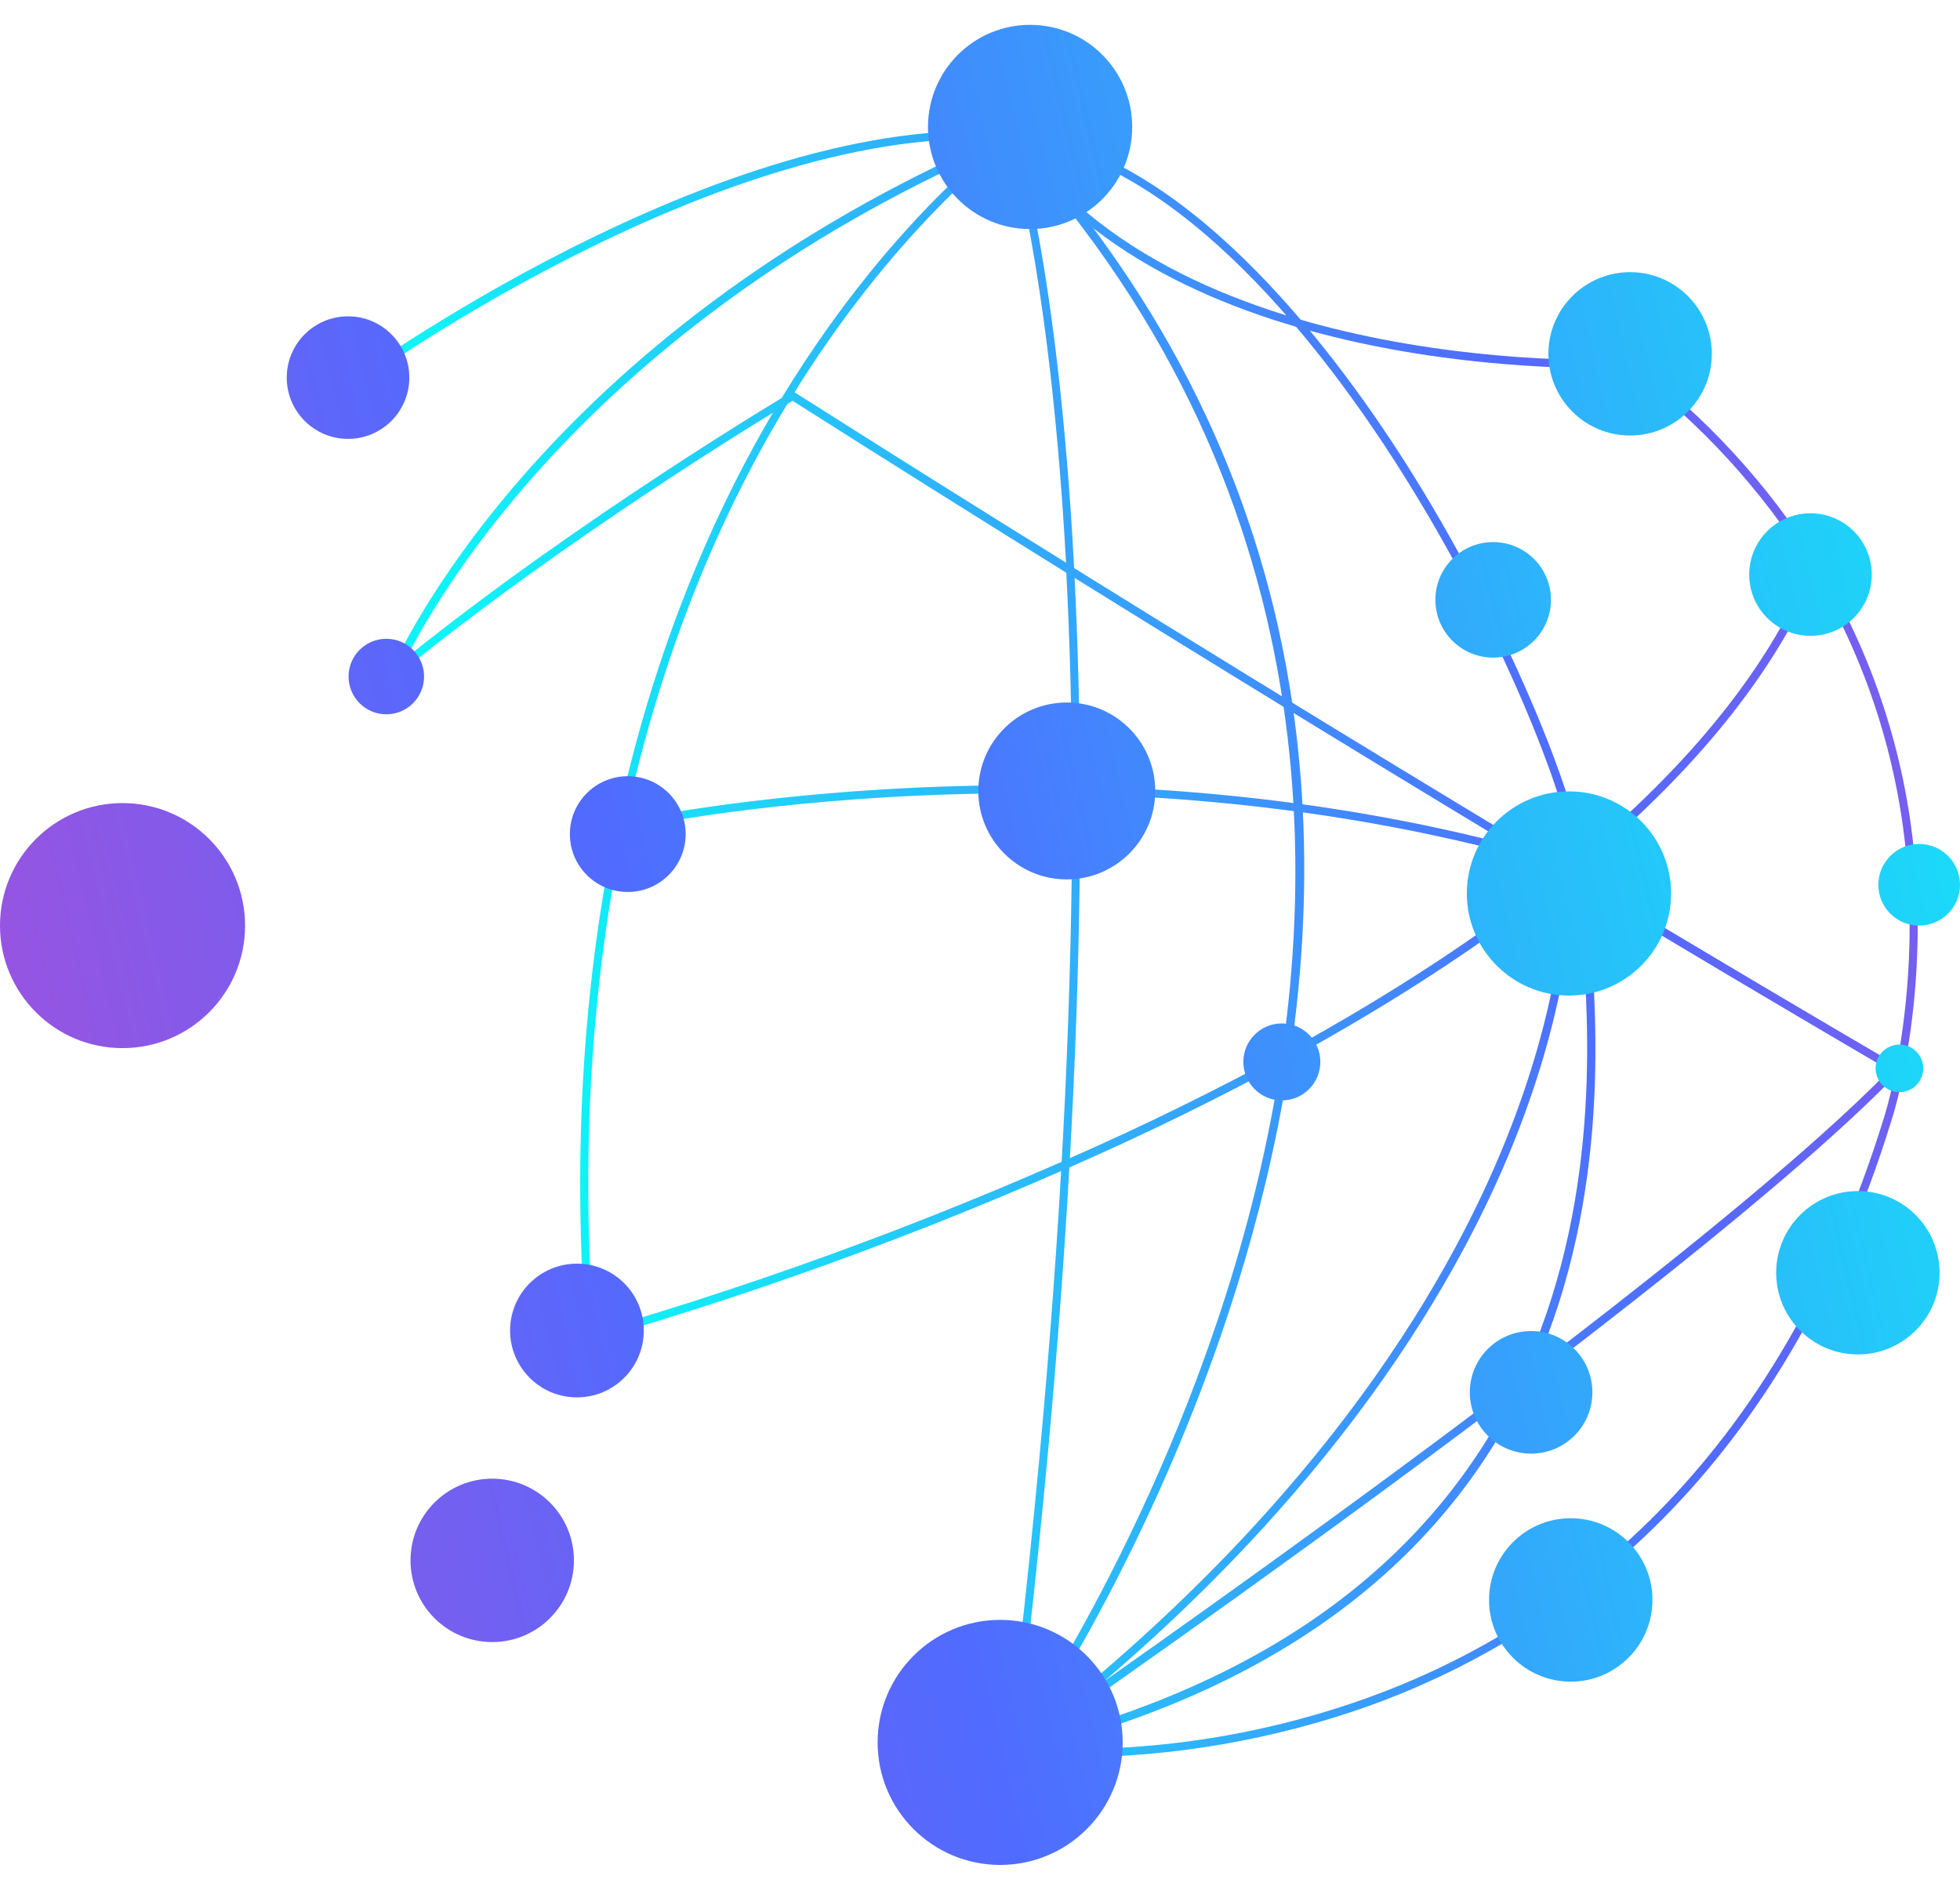 <svg width="56" height="54" viewBox="0 0 56 54" fill="none" xmlns="http://www.w3.org/2000/svg">
<g id="Group 722">
<path id="Vector" d="M30.62 50.217C30.046 50.223 29.471 50.197 28.898 50.139L28.618 50.105L28.843 49.933C37.443 43.362 41.305 36.863 43.028 32.566C44.54 28.8 44.718 26.031 44.731 25.101C40.872 28.205 36.25 30.733 32.236 32.6C27.273 34.892 22.143 36.802 16.891 38.316L16.755 38.352L16.745 38.212C15.784 25.49 19.123 16.815 22.091 11.778C25.312 6.315 28.812 3.829 28.847 3.803L28.944 3.736L29.009 3.833C33.784 10.881 46.395 10.28 46.523 10.273H46.565L46.599 10.299C48.717 11.88 50.522 13.842 51.919 16.086C51.936 16.096 51.95 16.11 51.959 16.127C51.969 16.143 51.975 16.162 51.976 16.181C53.499 18.7 54.43 21.532 54.699 24.463C55.103 28.725 54.067 31.953 54.051 31.985C50.811 42.565 44.136 46.94 39.116 48.746C36.388 49.714 33.515 50.211 30.62 50.217ZM29.219 49.937C32.559 50.13 35.903 49.65 39.053 48.522C44.022 46.74 50.618 42.397 53.836 31.91C53.847 31.878 54.869 28.688 54.468 24.471C54.206 21.64 53.321 18.903 51.876 16.455C50.52 19.609 47.987 22.449 44.966 24.913C44.966 25.626 44.888 28.565 43.247 32.652C41.517 36.936 37.689 43.397 29.211 49.937H29.219ZM17.817 23.713C16.975 27.739 16.56 32.508 16.965 38.054C22.159 36.545 27.232 34.65 32.142 32.383C36.179 30.503 40.837 27.956 44.699 24.826C31.268 20.789 18.114 23.645 17.809 23.713H17.817ZM29.111 22.44C33.723 22.44 39.278 22.942 44.877 24.643L44.914 24.656C47.918 22.184 50.422 19.357 51.718 16.21C50.343 14.001 48.569 12.066 46.486 10.506C45.666 10.54 33.634 10.908 28.879 4.063C28.302 4.498 25.179 6.98 22.277 11.908C20.657 14.65 18.937 18.48 17.864 23.465C18.603 23.309 23.035 22.44 29.102 22.44H29.111Z" fill="url(#paint0_linear_233_853)"/>
<path id="Vector_2" d="M28.631 50.209L28.811 49.958C28.858 49.893 33.464 43.377 35.748 34.488C37.854 26.305 38.359 14.378 28.851 4.01C20.649 3.362 10.073 11.099 9.966 11.177C9.954 11.186 9.94 11.193 9.926 11.197C9.911 11.2 9.895 11.201 9.88 11.199C9.865 11.197 9.851 11.191 9.838 11.183C9.825 11.175 9.813 11.165 9.804 11.153C9.787 11.128 9.779 11.097 9.784 11.067C9.789 11.037 9.805 11.009 9.829 10.991C9.936 10.911 20.623 3.091 28.915 3.783C33.729 4.185 38.024 9.87 40.156 13.223C43.001 17.696 45.12 22.89 45.245 24.751C45.261 24.994 45.293 25.312 45.329 25.678C45.828 30.657 47.343 45.806 28.931 50.141L28.631 50.209ZM29.196 4.038C33.321 8.601 35.894 13.831 36.843 19.59C37.614 24.267 37.329 29.3 35.971 34.548C33.927 42.496 30.034 48.556 29.167 49.838C47.074 45.464 45.585 30.598 45.096 25.699C45.058 25.331 45.026 25.012 45.01 24.766C44.904 23.18 43.044 18.202 39.957 13.346C37.898 10.101 33.791 4.647 29.196 4.046V4.038Z" fill="url(#paint1_linear_233_853)"/>
<path id="Vector_3" d="M28.759 50.265L28.79 50.011C30.682 34.668 30.846 23.726 30.466 16.366C27.954 14.804 25.332 13.158 22.645 11.453C21.985 11.848 16.129 15.386 11.363 19.287L11.005 19.579L11.181 19.152C11.222 19.057 15.298 9.539 28.859 3.791L28.974 3.743L29.015 3.861C29.038 3.927 30.236 7.61 30.69 16.233C43.956 24.483 54.108 30.384 54.229 30.454L54.357 30.529L54.254 30.635C48.288 36.83 29.164 49.988 28.971 50.12L28.759 50.265ZM30.703 16.515C31.071 23.847 30.899 34.677 29.05 49.783C31.157 48.325 48.267 36.443 53.983 30.58C52.77 29.872 43.114 24.23 30.705 16.515H30.703ZM28.838 4.055C17.155 9.045 12.61 16.828 11.62 18.785C16.592 14.785 22.533 11.252 22.595 11.216L22.655 11.18L22.716 11.218C25.375 12.906 27.97 14.535 30.458 16.078C30.037 8.438 29.038 4.745 28.838 4.055Z" fill="url(#paint2_linear_233_853)"/>
<path id="Vector_4" d="M3.501 29.95C5.434 29.95 7.002 28.383 7.002 26.449C7.002 24.516 5.434 22.948 3.501 22.948C1.567 22.948 0 24.516 0 26.449C0 28.383 1.567 29.95 3.501 29.95Z" fill="url(#paint3_linear_233_853)"/>
<path id="Vector_5" d="M17.936 25.488C18.849 25.488 19.59 24.748 19.59 23.834C19.59 22.921 18.849 22.18 17.936 22.18C17.022 22.18 16.282 22.921 16.282 23.834C16.282 24.748 17.022 25.488 17.936 25.488Z" fill="url(#paint4_linear_233_853)"/>
<path id="Vector_6" d="M11.037 20.411C11.633 20.411 12.116 19.928 12.116 19.332C12.116 18.736 11.633 18.253 11.037 18.253C10.442 18.253 9.959 18.736 9.959 19.332C9.959 19.928 10.442 20.411 11.037 20.411Z" fill="url(#paint5_linear_233_853)"/>
<path id="Vector_7" d="M9.944 12.541C10.911 12.541 11.695 11.757 11.695 10.79C11.695 9.823 10.911 9.039 9.944 9.039C8.977 9.039 8.193 9.823 8.193 10.79C8.193 11.757 8.977 12.541 9.944 12.541Z" fill="url(#paint6_linear_233_853)"/>
<path id="Vector_8" d="M16.484 39.93C17.539 39.93 18.394 39.074 18.394 38.02C18.394 36.965 17.539 36.109 16.484 36.109C15.429 36.109 14.574 36.965 14.574 38.02C14.574 39.074 15.429 39.93 16.484 39.93Z" fill="url(#paint7_linear_233_853)"/>
<path id="Vector_9" d="M14.063 46.922C15.353 46.922 16.398 45.877 16.398 44.587C16.398 43.298 15.353 42.253 14.063 42.253C12.774 42.253 11.729 43.298 11.729 44.587C11.729 45.877 12.774 46.922 14.063 46.922Z" fill="url(#paint8_linear_233_853)"/>
<path id="Vector_10" d="M28.576 53.29C30.509 53.29 32.077 51.723 32.077 49.789C32.077 47.856 30.509 46.288 28.576 46.288C26.642 46.288 25.075 47.856 25.075 49.789C25.075 51.723 26.642 53.29 28.576 53.29Z" fill="url(#paint9_linear_233_853)"/>
<path id="Vector_11" d="M36.624 31.444C37.232 31.444 37.724 30.951 37.724 30.344C37.724 29.736 37.232 29.244 36.624 29.244C36.017 29.244 35.524 29.736 35.524 30.344C35.524 30.951 36.017 31.444 36.624 31.444Z" fill="url(#paint10_linear_233_853)"/>
<path id="Vector_12" d="M44.878 48.053C46.168 48.053 47.213 47.007 47.213 45.718C47.213 44.429 46.168 43.383 44.878 43.383C43.589 43.383 42.544 44.429 42.544 45.718C42.544 47.007 43.589 48.053 44.878 48.053Z" fill="url(#paint11_linear_233_853)"/>
<path id="Vector_13" d="M44.828 28.448C46.44 28.448 47.746 27.142 47.746 25.531C47.746 23.919 46.44 22.613 44.828 22.613C43.217 22.613 41.91 23.919 41.91 25.531C41.91 27.142 43.217 28.448 44.828 28.448Z" fill="url(#paint12_linear_233_853)"/>
<path id="Vector_14" d="M51.728 18.169C52.695 18.169 53.479 17.385 53.479 16.418C53.479 15.451 52.695 14.667 51.728 14.667C50.761 14.667 49.977 15.451 49.977 16.418C49.977 17.385 50.761 18.169 51.728 18.169Z" fill="url(#paint13_linear_233_853)"/>
<path id="Vector_15" d="M46.575 12.445C47.864 12.445 48.909 11.4 48.909 10.111C48.909 8.822 47.864 7.777 46.575 7.777C45.285 7.777 44.24 8.822 44.24 10.111C44.24 11.4 45.285 12.445 46.575 12.445Z" fill="url(#paint14_linear_233_853)"/>
<path id="Vector_16" d="M29.431 6.545C31.043 6.545 32.349 5.239 32.349 3.628C32.349 2.016 31.043 0.71 29.431 0.71C27.82 0.71 26.514 2.016 26.514 3.628C26.514 5.239 27.82 6.545 29.431 6.545Z" fill="url(#paint15_linear_233_853)"/>
<path id="Vector_17" d="M30.479 25.129C31.875 25.129 33.007 23.997 33.007 22.602C33.007 21.206 31.875 20.074 30.479 20.074C29.084 20.074 27.952 21.206 27.952 22.602C27.952 23.997 29.084 25.129 30.479 25.129Z" fill="url(#paint16_linear_233_853)"/>
<path id="Vector_18" d="M43.746 41.537C44.713 41.537 45.497 40.753 45.497 39.785C45.497 38.818 44.713 38.034 43.746 38.034C42.779 38.034 41.995 38.818 41.995 39.785C41.995 40.753 42.779 41.537 43.746 41.537Z" fill="url(#paint17_linear_233_853)"/>
<path id="Vector_19" d="M54.27 31.209C54.646 31.209 54.95 30.904 54.95 30.529C54.95 30.153 54.646 29.848 54.27 29.848C53.894 29.848 53.589 30.153 53.589 30.529C53.589 30.904 53.894 31.209 54.27 31.209Z" fill="url(#paint18_linear_233_853)"/>
<path id="Vector_20" d="M53.082 38.703C54.372 38.703 55.417 37.658 55.417 36.369C55.417 35.079 54.372 34.034 53.082 34.034C51.793 34.034 50.748 35.079 50.748 36.369C50.748 37.658 51.793 38.703 53.082 38.703Z" fill="url(#paint19_linear_233_853)"/>
<path id="Vector_21" d="M54.834 26.449C55.478 26.449 56 25.927 56 25.283C56 24.639 55.478 24.116 54.834 24.116C54.19 24.116 53.667 24.639 53.667 25.283C53.667 25.927 54.19 26.449 54.834 26.449Z" fill="url(#paint20_linear_233_853)"/>
<path id="Vector_22" d="M42.662 18.791C43.574 18.791 44.313 18.052 44.313 17.14C44.313 16.229 43.574 15.49 42.662 15.49C41.75 15.49 41.011 16.229 41.011 17.14C41.011 18.052 41.75 18.791 42.662 18.791Z" fill="url(#paint21_linear_233_853)"/>
</g>
<defs>
<linearGradient id="paint0_linear_233_853" x1="70.453" y1="19.161" x2="15.82" y2="29.984" gradientUnits="userSpaceOnUse">
<stop stop-color="#BC48D2"/>
<stop offset="0.46" stop-color="#506BFF"/>
<stop offset="1" stop-color="#0FF3F7"/>
</linearGradient>
<linearGradient id="paint1_linear_233_853" x1="70.32" y1="18.485" x2="15.685" y2="29.309" gradientUnits="userSpaceOnUse">
<stop stop-color="#BC48D2"/>
<stop offset="0.46" stop-color="#506BFF"/>
<stop offset="1" stop-color="#0FF3F7"/>
</linearGradient>
<linearGradient id="paint2_linear_233_853" x1="70.378" y1="18.78" x2="15.743" y2="29.605" gradientUnits="userSpaceOnUse">
<stop stop-color="#BC48D2"/>
<stop offset="0.46" stop-color="#506BFF"/>
<stop offset="1" stop-color="#0FF3F7"/>
</linearGradient>
<linearGradient id="paint3_linear_233_853" x1="-11.747" y1="30.018" x2="60.927" y2="13.009" gradientUnits="userSpaceOnUse">
<stop stop-color="#BC48D2"/>
<stop offset="0.46" stop-color="#506BFF"/>
<stop offset="1" stop-color="#0FF3F7"/>
</linearGradient>
<linearGradient id="paint4_linear_233_853" x1="-16.098" y1="31.8" x2="56.575" y2="14.791" gradientUnits="userSpaceOnUse">
<stop stop-color="#BC48D2"/>
<stop offset="0.46" stop-color="#506BFF"/>
<stop offset="1" stop-color="#0FF3F7"/>
</linearGradient>
<linearGradient id="paint5_linear_233_853" x1="-18.997" y1="26.362" x2="53.677" y2="9.354" gradientUnits="userSpaceOnUse">
<stop stop-color="#BC48D2"/>
<stop offset="0.46" stop-color="#506BFF"/>
<stop offset="1" stop-color="#0FF3F7"/>
</linearGradient>
<linearGradient id="paint6_linear_233_853" x1="-20.098" y1="17.821" x2="52.575" y2="0.812" gradientUnits="userSpaceOnUse">
<stop stop-color="#BC48D2"/>
<stop offset="0.46" stop-color="#506BFF"/>
<stop offset="1" stop-color="#0FF3F7"/>
</linearGradient>
<linearGradient id="paint7_linear_233_853" x1="-13.895" y1="45.128" x2="58.778" y2="28.121" gradientUnits="userSpaceOnUse">
<stop stop-color="#BC48D2"/>
<stop offset="0.46" stop-color="#506BFF"/>
<stop offset="1" stop-color="#0FF3F7"/>
</linearGradient>
<linearGradient id="paint8_linear_233_853" x1="-9.584" y1="50.121" x2="63.089" y2="33.112" gradientUnits="userSpaceOnUse">
<stop stop-color="#BC48D2"/>
<stop offset="0.46" stop-color="#506BFF"/>
<stop offset="1" stop-color="#0FF3F7"/>
</linearGradient>
<linearGradient id="paint9_linear_233_853" x1="-5.265" y1="57.709" x2="67.408" y2="40.701" gradientUnits="userSpaceOnUse">
<stop stop-color="#BC48D2"/>
<stop offset="0.46" stop-color="#506BFF"/>
<stop offset="1" stop-color="#0FF3F7"/>
</linearGradient>
<linearGradient id="paint10_linear_233_853" x1="-7.698" y1="40.717" x2="64.975" y2="23.708" gradientUnits="userSpaceOnUse">
<stop stop-color="#BC48D2"/>
<stop offset="0.46" stop-color="#506BFF"/>
<stop offset="1" stop-color="#0FF3F7"/>
</linearGradient>
<linearGradient id="paint11_linear_233_853" x1="-7.737" y1="58.032" x2="64.936" y2="41.023" gradientUnits="userSpaceOnUse">
<stop stop-color="#BC48D2"/>
<stop offset="0.46" stop-color="#506BFF"/>
<stop offset="1" stop-color="#0FF3F7"/>
</linearGradient>
<linearGradient id="paint12_linear_233_853" x1="-12.79" y1="39.016" x2="59.883" y2="22.007" gradientUnits="userSpaceOnUse">
<stop stop-color="#BC48D2"/>
<stop offset="0.46" stop-color="#506BFF"/>
<stop offset="1" stop-color="#0FF3F7"/>
</linearGradient>
<linearGradient id="paint13_linear_233_853" x1="-9.832" y1="30.826" x2="62.841" y2="13.818" gradientUnits="userSpaceOnUse">
<stop stop-color="#BC48D2"/>
<stop offset="0.46" stop-color="#506BFF"/>
<stop offset="1" stop-color="#0FF3F7"/>
</linearGradient>
<linearGradient id="paint14_linear_233_853" x1="-9.348" y1="23.199" x2="63.326" y2="6.191" gradientUnits="userSpaceOnUse">
<stop stop-color="#BC48D2"/>
<stop offset="0.46" stop-color="#506BFF"/>
<stop offset="1" stop-color="#0FF3F7"/>
</linearGradient>
<linearGradient id="paint15_linear_233_853" x1="-15.465" y1="14.135" x2="57.209" y2="-2.874" gradientUnits="userSpaceOnUse">
<stop stop-color="#BC48D2"/>
<stop offset="0.46" stop-color="#506BFF"/>
<stop offset="1" stop-color="#0FF3F7"/>
</linearGradient>
<linearGradient id="paint16_linear_233_853" x1="-9.093" y1="31.863" x2="63.58" y2="14.855" gradientUnits="userSpaceOnUse">
<stop stop-color="#BC48D2"/>
<stop offset="0.46" stop-color="#506BFF"/>
<stop offset="1" stop-color="#0FF3F7"/>
</linearGradient>
<linearGradient id="paint17_linear_233_853" x1="-5.772" y1="51.375" x2="66.901" y2="34.366" gradientUnits="userSpaceOnUse">
<stop stop-color="#BC48D2"/>
<stop offset="0.46" stop-color="#506BFF"/>
<stop offset="1" stop-color="#0FF3F7"/>
</linearGradient>
<linearGradient id="paint18_linear_233_853" x1="-9.58" y1="45.472" x2="63.094" y2="28.463" gradientUnits="userSpaceOnUse">
<stop stop-color="#BC48D2"/>
<stop offset="0.46" stop-color="#506BFF"/>
<stop offset="1" stop-color="#0FF3F7"/>
</linearGradient>
<linearGradient id="paint19_linear_233_853" x1="-6.971" y1="50.424" x2="65.702" y2="33.415" gradientUnits="userSpaceOnUse">
<stop stop-color="#BC48D2"/>
<stop offset="0.46" stop-color="#506BFF"/>
<stop offset="1" stop-color="#0FF3F7"/>
</linearGradient>
<linearGradient id="paint20_linear_233_853" x1="-9.339" y1="40.302" x2="63.334" y2="23.293" gradientUnits="userSpaceOnUse">
<stop stop-color="#BC48D2"/>
<stop offset="0.46" stop-color="#506BFF"/>
<stop offset="1" stop-color="#0FF3F7"/>
</linearGradient>
<linearGradient id="paint21_linear_233_853" x1="-10.472" y1="29.576" x2="62.201" y2="12.567" gradientUnits="userSpaceOnUse">
<stop stop-color="#BC48D2"/>
<stop offset="0.46" stop-color="#506BFF"/>
<stop offset="1" stop-color="#0FF3F7"/>
</linearGradient>
</defs>
</svg>
